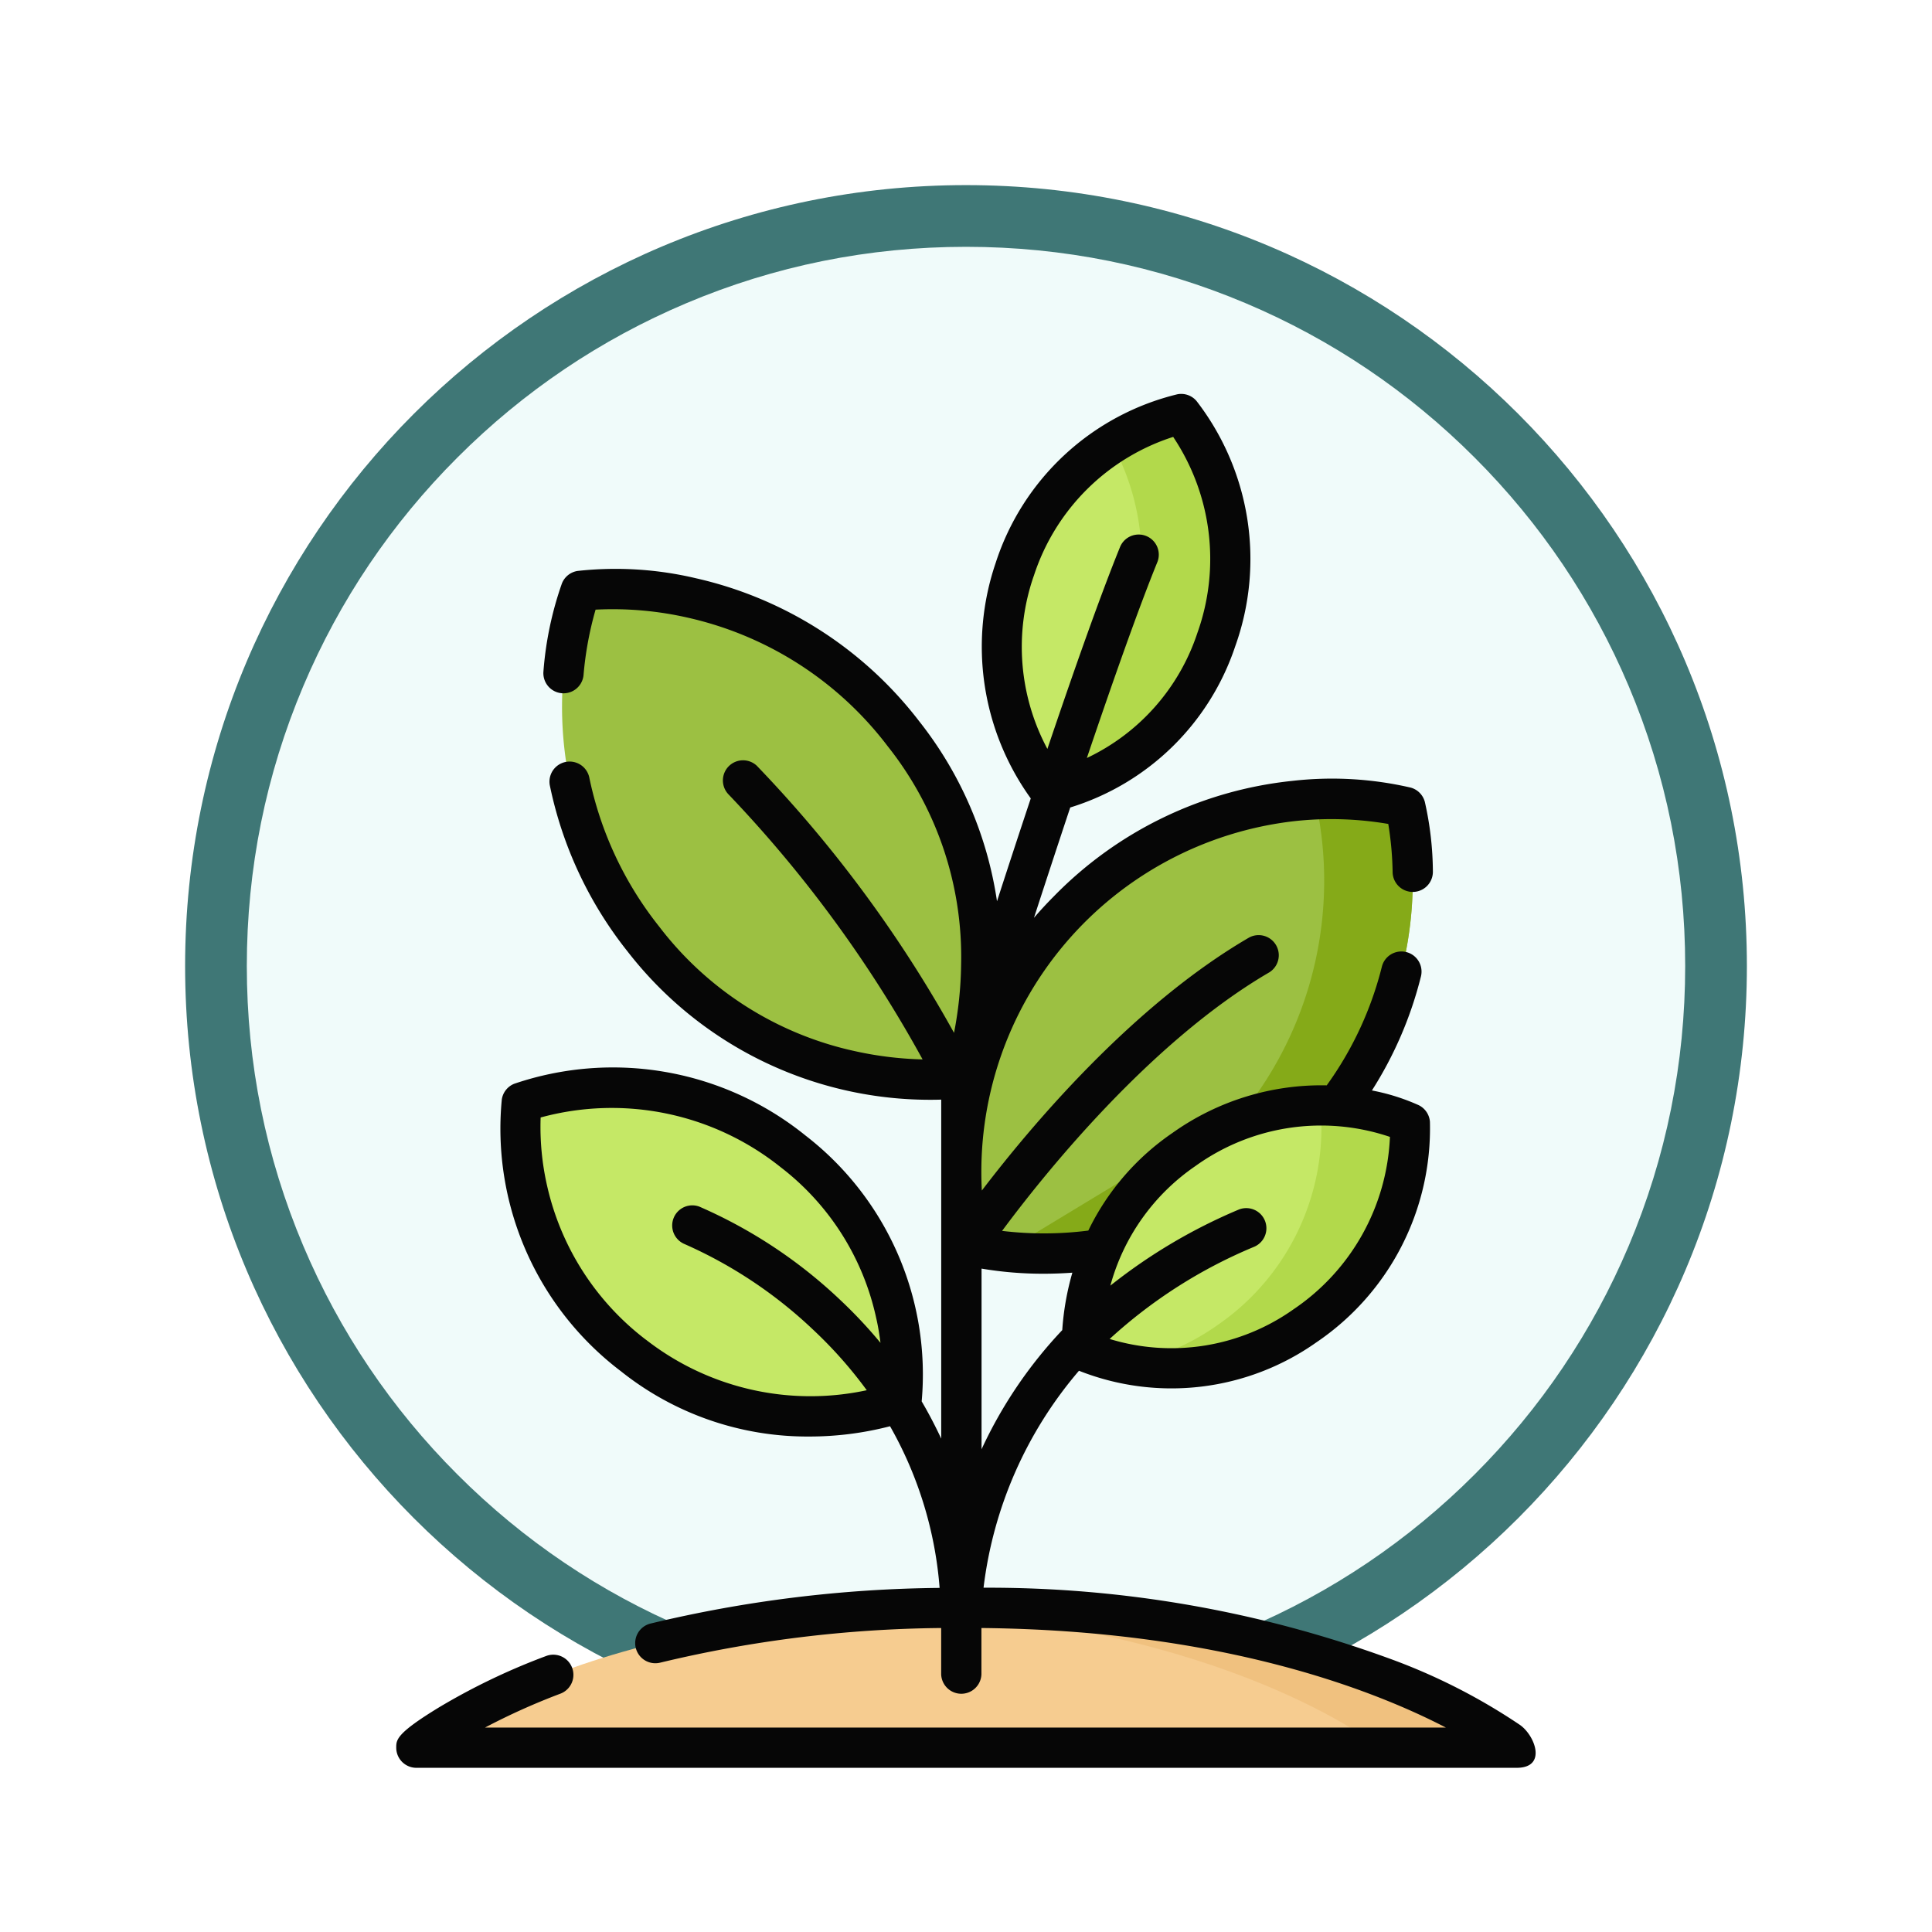 <svg xmlns="http://www.w3.org/2000/svg" xmlns:xlink="http://www.w3.org/1999/xlink" width="93.934" height="93.934" viewBox="0 0 93.934 93.934">
  <defs>
    <filter id="Trazado_978624" x="0" y="0" width="93.934" height="93.934" filterUnits="userSpaceOnUse">
      <feOffset dy="3" input="SourceAlpha"/>
      <feGaussianBlur stdDeviation="3" result="blur"/>
      <feFlood flood-opacity="0.161"/>
      <feComposite operator="in" in2="blur"/>
      <feComposite in="SourceGraphic"/>
    </filter>
  </defs>
  <g id="Grupo_1212323" data-name="Grupo 1212323" transform="translate(-189 -4690.033)">
    <g id="Grupo_1211239" data-name="Grupo 1211239" transform="translate(-2 -555.555)">
      <g id="Grupo_1208071" data-name="Grupo 1208071" transform="translate(-6 3815.588)">
        <g id="Grupo_1144123" data-name="Grupo 1144123" transform="translate(206 1436)">
          <g transform="matrix(1, 0, 0, 1, -9, -6)" filter="url(#Trazado_978624)">
            <g id="Trazado_978624-2" data-name="Trazado 978624" transform="translate(9 6)" fill="#f0fbfa">
              <path d="M 37.967 74.434 C 33.043 74.434 28.268 73.47 23.773 71.568 C 19.43 69.732 15.53 67.102 12.181 63.753 C 8.831 60.403 6.202 56.503 4.365 52.161 C 2.464 47.666 1.5 42.89 1.5 37.967 C 1.5 33.043 2.464 28.268 4.365 23.773 C 6.202 19.43 8.831 15.53 12.181 12.181 C 15.53 8.831 19.43 6.202 23.773 4.365 C 28.268 2.464 33.043 1.5 37.967 1.5 C 42.89 1.5 47.666 2.464 52.161 4.365 C 56.503 6.202 60.403 8.831 63.753 12.181 C 67.102 15.53 69.732 19.43 71.568 23.773 C 73.47 28.268 74.434 33.043 74.434 37.967 C 74.434 42.89 73.47 47.666 71.568 52.161 C 69.732 56.503 67.102 60.403 63.753 63.753 C 60.403 67.102 56.503 69.732 52.161 71.568 C 47.666 73.47 42.89 74.434 37.967 74.434 Z" stroke="none"/>
              <path d="M 37.967 3 C 33.245 3 28.666 3.924 24.357 5.747 C 20.194 7.508 16.454 10.029 13.242 13.242 C 10.029 16.454 7.508 20.194 5.747 24.357 C 3.924 28.666 3 33.245 3 37.967 C 3 42.689 3.924 47.268 5.747 51.577 C 7.508 55.74 10.029 59.48 13.242 62.692 C 16.454 65.904 20.194 68.426 24.357 70.187 C 28.666 72.009 33.245 72.934 37.967 72.934 C 42.689 72.934 47.268 72.009 51.577 70.187 C 55.74 68.426 59.48 65.904 62.692 62.692 C 65.904 59.48 68.426 55.74 70.187 51.577 C 72.009 47.268 72.934 42.689 72.934 37.967 C 72.934 33.245 72.009 28.666 70.187 24.357 C 68.426 20.194 65.904 16.454 62.692 13.242 C 59.48 10.029 55.74 7.508 51.577 5.747 C 47.268 3.924 42.689 3 37.967 3 M 37.967 0 C 58.935 0 75.934 16.998 75.934 37.967 C 75.934 58.935 58.935 75.934 37.967 75.934 C 16.998 75.934 0 58.935 0 37.967 C 0 16.998 16.998 0 37.967 0 Z" stroke="none" fill="#3f7776"/>
            </g>
          </g>
        </g>
      </g>
    </g>
    <g id="planta" transform="translate(164.56 4709.187)">
      <path id="Trazado_1083208" data-name="Trazado 1083208" d="M51.21,459.154c0-.043,7.964-6.8,26.745-6.8,18.243,0,26.745,6.76,26.745,6.8Z" transform="translate(-6.522 -393.336)" fill="#f6cc90"/>
      <path id="Trazado_1083209" data-name="Trazado 1083209" d="M233.743,452.351q-1.748,0-3.371.075c15.982.738,23.463,6.688,23.463,6.729h6.654C260.488,459.111,251.986,452.351,233.743,452.351Z" transform="translate(-162.309 -393.337)" fill="#f0c17f"/>
      <path id="Trazado_1083210" data-name="Trazado 1083210" d="M279.73,18.464a11.318,11.318,0,0,1-8.04,7.4,11.729,11.729,0,0,1-1.766-10.8,11.439,11.439,0,0,1,8.1-7.562A11.669,11.669,0,0,1,279.73,18.464Z" transform="translate(-196.151 -6.523)" fill="#c5e866"/>
      <path id="Trazado_1083211" data-name="Trazado 1083211" d="M287.8,7.5a10.458,10.458,0,0,0-3.359,1.446,11.682,11.682,0,0,1,.763,9.518,11.248,11.248,0,0,1-4.666,5.96,9.524,9.524,0,0,0,.931,1.438,11.317,11.317,0,0,0,8.04-7.4A11.668,11.668,0,0,0,287.8,7.5Z" transform="translate(-205.933 -6.523)" fill="#b2d94b"/>
      <path id="Trazado_1083212" data-name="Trazado 1083212" d="M260.812,172.882a16.674,16.674,0,0,1-6.207-.222,18.192,18.192,0,0,1,4.837-16.269,17.69,17.69,0,0,1,16.407-5.042,18.065,18.065,0,0,1-3.227,14.382" transform="translate(-183.08 -131.266)" fill="#9cc042"/>
      <path id="Trazado_1083213" data-name="Trazado 1083213" d="M288.246,151.351a16.236,16.236,0,0,0-5.736-.259,11.1,11.1,0,0,1,1.43.259,18.066,18.066,0,0,1-3.227,14.382L268.9,172.885c-.131.019-.26.035-.388.05a18.012,18.012,0,0,0,4.693-.05l11.811-7.151A18.066,18.066,0,0,0,288.246,151.351Z" transform="translate(-195.476 -131.268)" fill="#85aa18"/>
      <path id="Trazado_1083214" data-name="Trazado 1083214" d="M103.165,261.681a13.775,13.775,0,0,1,5.263,12.169A14.1,14.1,0,0,1,95.4,271.6a13.922,13.922,0,0,1-5.427-12.3,14.027,14.027,0,0,1,13.2,2.379Z" transform="translate(-40.165 -224.855)" fill="#c5e866"/>
      <path id="Trazado_1083215" data-name="Trazado 1083215" d="M109.435,89.736a17.512,17.512,0,0,0,15.532,6.74,18.2,18.2,0,0,0-2.887-16.728,17.7,17.7,0,0,0-15.7-6.952A18.1,18.1,0,0,0,109.435,89.736Z" transform="translate(-53.711 -63.224)" fill="#9cc042"/>
      <path id="Trazado_1083216" data-name="Trazado 1083216" d="M310.018,275.929a11.279,11.279,0,0,1-10.847,1.179,11.717,11.717,0,0,1,4.959-9.749,11.4,11.4,0,0,1,10.989-1.277A11.656,11.656,0,0,1,310.018,275.929Z" transform="translate(-222.127 -230.622)" fill="#c5e866"/>
      <path id="Trazado_1083217" data-name="Trazado 1083217" d="M329.909,266.084a11.176,11.176,0,0,0-6.468-.654,9.4,9.4,0,0,1,2.163.654,11.657,11.657,0,0,1-5.1,9.847,11.4,11.4,0,0,1-4.328,1.85,11.23,11.23,0,0,0,8.634-1.85A11.656,11.656,0,0,0,329.909,266.084Z" transform="translate(-236.917 -230.625)" fill="#b2d94b"/>
      <path id="Trazado_1083218" data-name="Trazado 1083218" d="M98.342,64.713A29.148,29.148,0,0,0,92,61.487,56.847,56.847,0,0,0,72.26,58.041,19.884,19.884,0,0,1,76.9,47.492a12.212,12.212,0,0,0,11.543-1.381,12.558,12.558,0,0,0,5.52-10.726.978.978,0,0,0-.547-.806,10.2,10.2,0,0,0-2.273-.715,18.731,18.731,0,0,0,2.383-5.541.979.979,0,0,0-1.9-.475,16.817,16.817,0,0,1-2.681,5.768,12.487,12.487,0,0,0-7.5,2.314,12.162,12.162,0,0,0-4.091,4.747,17.071,17.071,0,0,1-4.193.015c1.988-2.682,7.17-9.181,13-12.575a.979.979,0,0,0-.984-1.691c-5.677,3.3-10.619,9.183-13,12.305A17.164,17.164,0,0,1,87.394,20.768a16.407,16.407,0,0,1,4.544.138,15.976,15.976,0,0,1,.212,2.37.979.979,0,0,0,1.957-.034,15.7,15.7,0,0,0-.391-3.407.979.979,0,0,0-.685-.695,16.971,16.971,0,0,0-5.754-.328A18.94,18.94,0,0,0,75.67,24.434c-.34.341-.658.687-.958,1.035.55-1.692,1.15-3.522,1.763-5.363A12.264,12.264,0,0,0,84.5,12.26,12.57,12.57,0,0,0,82.613.34a.978.978,0,0,0-.921-.326A12.342,12.342,0,0,0,72.848,8.22a12.623,12.623,0,0,0,1.708,11.445c-.571,1.714-1.128,3.413-1.642,5a18.45,18.45,0,0,0-3.775-8.742A18.955,18.955,0,0,0,58.276,8.961a16.958,16.958,0,0,0-5.753-.356.979.979,0,0,0-.763.609,16.675,16.675,0,0,0-.9,4.305.979.979,0,0,0,1.95.168,16.555,16.555,0,0,1,.587-3.2,16.415,16.415,0,0,1,4.528.4A16.839,16.839,0,0,1,67.6,17.128,16.461,16.461,0,0,1,71.169,27.77a18.38,18.38,0,0,1-.344,3.293,62.327,62.327,0,0,0-9.592-12.989.979.979,0,0,0-1.386,1.381,61.293,61.293,0,0,1,9.45,12.9,17.088,17.088,0,0,1-3.281-.4,16.337,16.337,0,0,1-9.522-6.053,17.252,17.252,0,0,1-3.408-7.279.979.979,0,0,0-1.918.387,19.189,19.189,0,0,0,3.787,8.1,18.61,18.61,0,0,0,15.247,7.2V50.791c-.3-.637-.614-1.239-.95-1.81a14.677,14.677,0,0,0-5.645-12.923,14.9,14.9,0,0,0-14.163-2.52.978.978,0,0,0-.606.763,14.8,14.8,0,0,0,5.789,13.214,14.539,14.539,0,0,0,9.148,3.175,15.624,15.624,0,0,0,3.939-.5,18.836,18.836,0,0,1,2.41,7.86,62.557,62.557,0,0,0-14.059,1.734.979.979,0,0,0,.475,1.9A60.639,60.639,0,0,1,70.2,60v2.249a.979.979,0,0,0,1.957,0V60c11.54.115,18.916,2.94,22.584,4.841H48.02a32.17,32.17,0,0,1,3.67-1.65.979.979,0,0,0-.7-1.829,31.757,31.757,0,0,0-5.2,2.493c-2.085,1.27-2.085,1.577-2.085,1.964a.978.978,0,0,0,.978.978H98.179C99.666,66.8,99.081,65.234,98.342,64.713ZM82.559,37.541a10.449,10.449,0,0,1,9.46-1.419,10.656,10.656,0,0,1-4.684,8.38,10.266,10.266,0,0,1-8.944,1.445,24.021,24.021,0,0,1,7.028-4.483.979.979,0,0,0-.771-1.8,26.58,26.58,0,0,0-6.222,3.689A10.337,10.337,0,0,1,82.559,37.541Zm-7.381,5.234c.438,0,.905-.016,1.4-.051a13.271,13.271,0,0,0-.491,2.792,21.7,21.7,0,0,0-3.924,5.794V42.526A17.945,17.945,0,0,0,75.178,42.775ZM74.7,8.858a10.494,10.494,0,0,1,6.78-6.77,10.675,10.675,0,0,1,1.176,9.534A10.29,10.29,0,0,1,77.283,17.7c1.271-3.755,2.526-7.313,3.437-9.547a.979.979,0,0,0-1.812-.739c-.95,2.33-2.245,6-3.544,9.844a10.51,10.51,0,0,1-.666-8.4ZM55.837,45.978a13,13,0,0,1-4.788-7.44,12.858,12.858,0,0,1-.323-3.36,13.144,13.144,0,0,1,11.669,2.417,12.609,12.609,0,0,1,4.643,7.322c.1.428.163.836.211,1.217A22.9,22.9,0,0,0,65.3,44.057a23.657,23.657,0,0,0-6.868-4.549.979.979,0,0,0-.71,1.824,21.932,21.932,0,0,1,6.239,4.152,21.044,21.044,0,0,1,2.621,2.955,13.013,13.013,0,0,1-10.741-2.461Z" transform="translate(0 0)" fill="#060606"/>
    </g>
  </g>
</svg>
